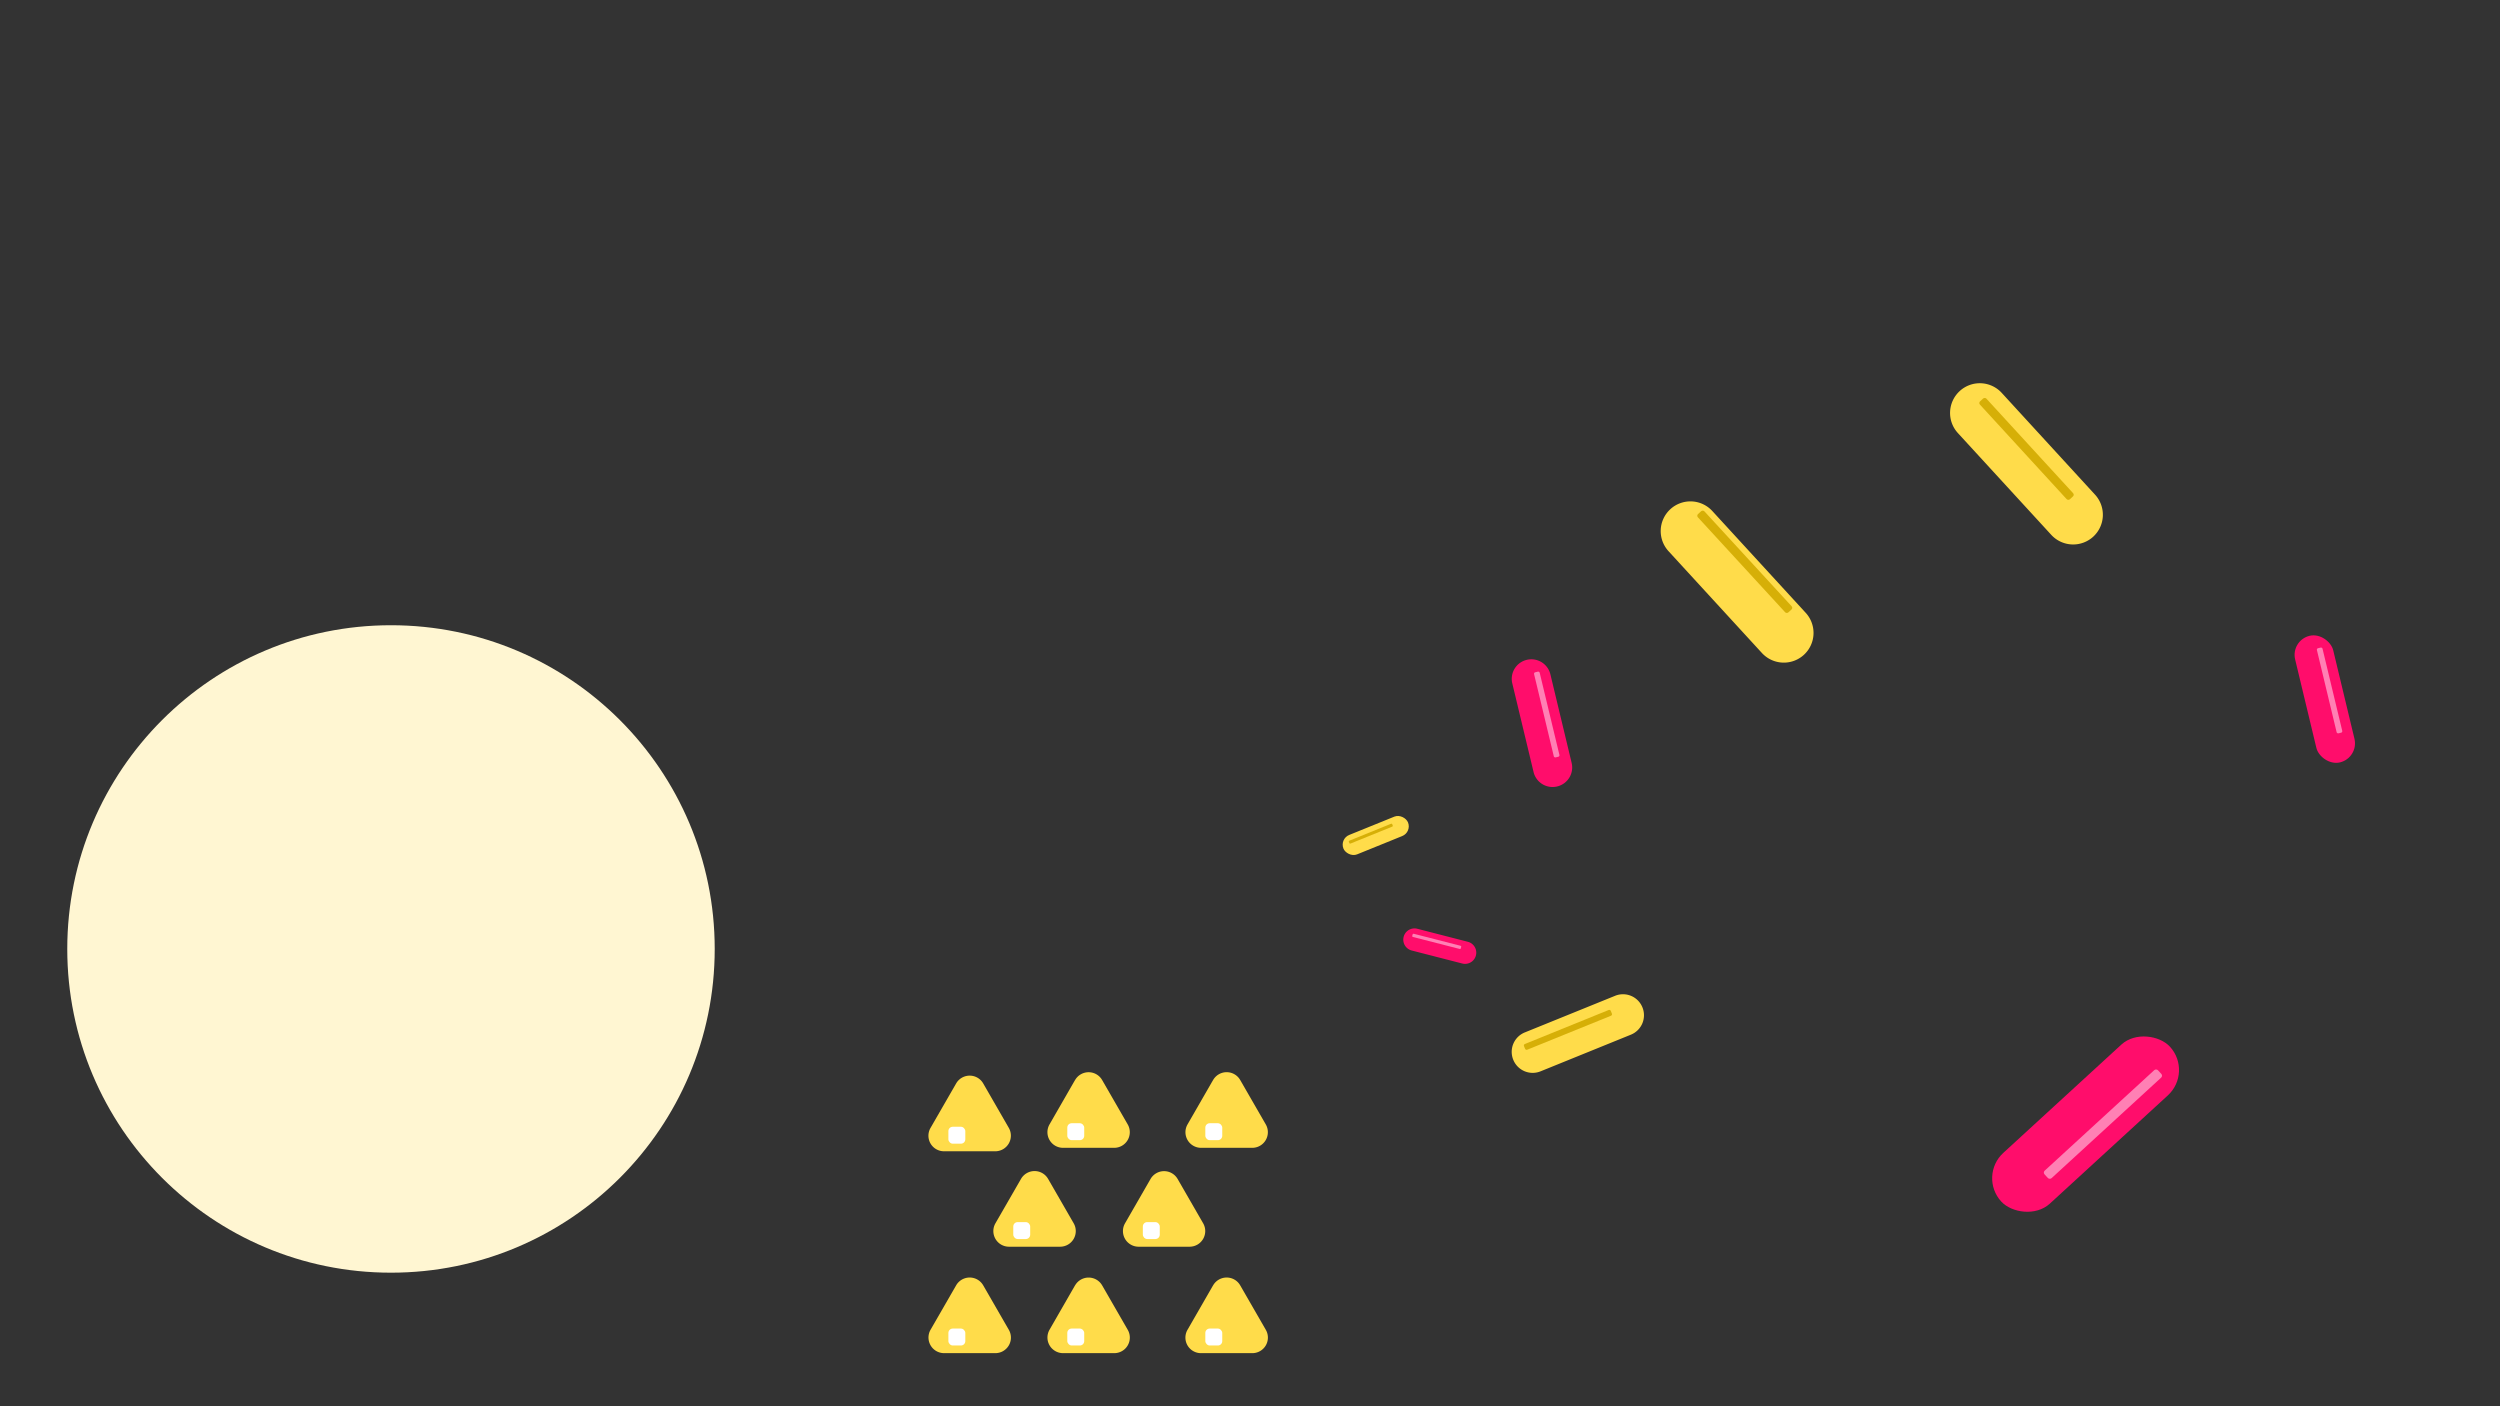 <svg id="Layer_1" data-name="Layer 1" xmlns="http://www.w3.org/2000/svg" viewBox="0 0 1920 1080"><rect x="0" y="0" width="1920" height="1080" fill="#333333" stroke="none"/><defs><style>.cls-1{fill:#ff0d6b;}.cls-2{fill:#ff80b4;}.cls-3{fill:#ffdc4a;}.cls-4{fill:#d6af07;}.cls-5{fill:#fff;}.cls-6{fill:#fff6d2;}</style></defs><rect class="cls-1" x="1513.81" y="836.88" width="175.86" height="52.89" rx="26.44" transform="translate(-162.21 1309.86) rotate(-42.53)"/><rect class="cls-2" x="1555.93" y="859.43" width="118.24" height="7.81" rx="2" transform="translate(-158.71 1318.86) rotate(-42.53)"/><rect class="cls-1" x="1770.41" y="486.91" width="30.08" height="99.99" rx="15.04" transform="translate(-76.01 431.64) rotate(-13.5)"/><rect class="cls-2" x="1786.9" y="496.66" width="4.44" height="67.23" rx="1.14" transform="translate(-74.36 432.31) rotate(-13.5)"/><path class="cls-1" d="M1172.56,506.76h0a15.05,15.05,0,0,1,18.14,11.12l16.32,68A15,15,0,0,1,1195.9,604h0a15,15,0,0,1-18.13-11.11l-16.32-68A15,15,0,0,1,1172.56,506.76Z"/><rect class="cls-2" x="1185.68" y="515.14" width="4.44" height="67.23" rx="1.14" transform="translate(-95.28 292.47) rotate(-13.5)"/><path class="cls-1" d="M1078,719.5h0a8.62,8.62,0,0,1,10.49-6.21l38.81,10a8.62,8.62,0,0,1,6.21,10.49h0a8.62,8.62,0,0,1-10.49,6.2L1084.23,730A8.62,8.62,0,0,1,1078,719.5Z"/><rect class="cls-2" x="1102.13" y="703.71" width="2.54" height="38.53" rx="0.65" transform="translate(129.05 1612.25) rotate(-75.62)"/><path class="cls-3" d="M1282.82,391.07h0a22.81,22.81,0,0,1,32.24,1.39l71.73,78.19a22.83,22.83,0,0,1-1.39,32.25h0a22.83,22.83,0,0,1-32.25-1.4l-71.72-78.19A22.81,22.81,0,0,1,1282.82,391.07Z"/><rect class="cls-4" x="1330.74" y="384.47" width="6.75" height="102.03" rx="1.73" transform="matrix(0.74, -0.68, 0.68, 0.74, 56.6, 1016.39)"/><path class="cls-3" d="M1505.07,300.32h0a22.82,22.82,0,0,1,32.24,1.4L1609,379.91a22.83,22.83,0,0,1-1.39,32.25h0a22.84,22.84,0,0,1-32.25-1.4l-71.72-78.19A22.83,22.83,0,0,1,1505.07,300.32Z"/><rect class="cls-4" x="1552.99" y="293.73" width="6.75" height="102.03" rx="1.73" transform="translate(176.4 1142.76) rotate(-42.53)"/><path class="cls-3" d="M1171.05,792.9l69.33-28.12a16.09,16.09,0,0,1,21,8.86h0a16.09,16.09,0,0,1-8.87,21l-69.33,28.13a16.09,16.09,0,0,1-21-8.87h0A16.1,16.1,0,0,1,1171.05,792.9Z"/><rect class="cls-4" x="1168.2" y="788.55" width="71.95" height="4.75" rx="1.22" transform="translate(-208.99 510.66) rotate(-22.08)"/><rect class="cls-3" x="1029.81" y="633.62" width="53.51" height="16.09" rx="8.04" transform="translate(-163.72 444.22) rotate(-22.08)"/><rect class="cls-4" x="1034.78" y="639.06" width="35.97" height="2.38" rx="0.6" transform="translate(-163.46 442.69) rotate(-22.08)"/><path class="cls-3" d="M825.64,987.14,806,1021.3a12,12,0,0,0,10.35,17.92h39.4a11.95,11.95,0,0,0,10.36-17.92l-19.68-34.16a12,12,0,0,0-20.75,0Z"/><rect class="cls-5" x="819.68" y="1020.34" width="13" height="13" rx="3.33"/><path class="cls-3" d="M883.66,905.38,864,939.53a12,12,0,0,0,10.27,17.94H913.7a12,12,0,0,0,10.35-17.94l-19.68-34.15a12,12,0,0,0-20.71,0Z"/><rect class="cls-5" x="877.7" y="938.58" width="13" height="13" rx="3.33"/><path class="cls-3" d="M784.15,905.38l-19.68,34.15a12,12,0,0,0,10.35,17.94h39.44a12,12,0,0,0,10.36-17.94l-19.68-34.15a12,12,0,0,0-20.79,0Z"/><rect class="cls-5" x="778.19" y="938.58" width="13" height="13" rx="3.33"/><path class="cls-3" d="M734.32,832.09l-19.68,34.16A11.95,11.95,0,0,0,725,884.18h39.44a12,12,0,0,0,10.35-17.93l-19.68-34.16a12,12,0,0,0-20.79,0Z"/><rect class="cls-5" x="728.36" y="865.35" width="13" height="13" rx="3.33"/><path class="cls-3" d="M825.64,829.44,806,863.59a12,12,0,0,0,10.35,17.94h39.4a12,12,0,0,0,10.36-17.94l-19.68-34.15a12,12,0,0,0-20.75,0Z"/><rect class="cls-5" x="819.68" y="862.64" width="13" height="13" rx="3.33"/><path class="cls-3" d="M931.65,829.44,912,863.59a12,12,0,0,0,10.36,17.94h39.44a12,12,0,0,0,10.35-17.94l-19.68-34.15a12,12,0,0,0-20.79,0Z"/><rect class="cls-5" x="925.69" y="862.64" width="13" height="13" rx="3.33"/><path class="cls-3" d="M734.32,987.14l-19.68,34.16A12,12,0,0,0,725,1039.22h39.44a11.95,11.95,0,0,0,10.35-17.92l-19.68-34.16a12,12,0,0,0-20.79,0Z"/><rect class="cls-5" x="728.36" y="1020.34" width="13" height="13" rx="3.33"/><path class="cls-3" d="M931.65,987.14,912,1021.3a11.94,11.94,0,0,0,10.36,17.92h39.44a11.95,11.95,0,0,0,10.35-17.92l-19.68-34.16a12,12,0,0,0-20.79,0Z"/><rect class="cls-5" x="925.69" y="1020.34" width="13" height="13" rx="3.33"/><circle class="cls-6" cx="300.28" cy="728.8" r="248.62"/></svg>